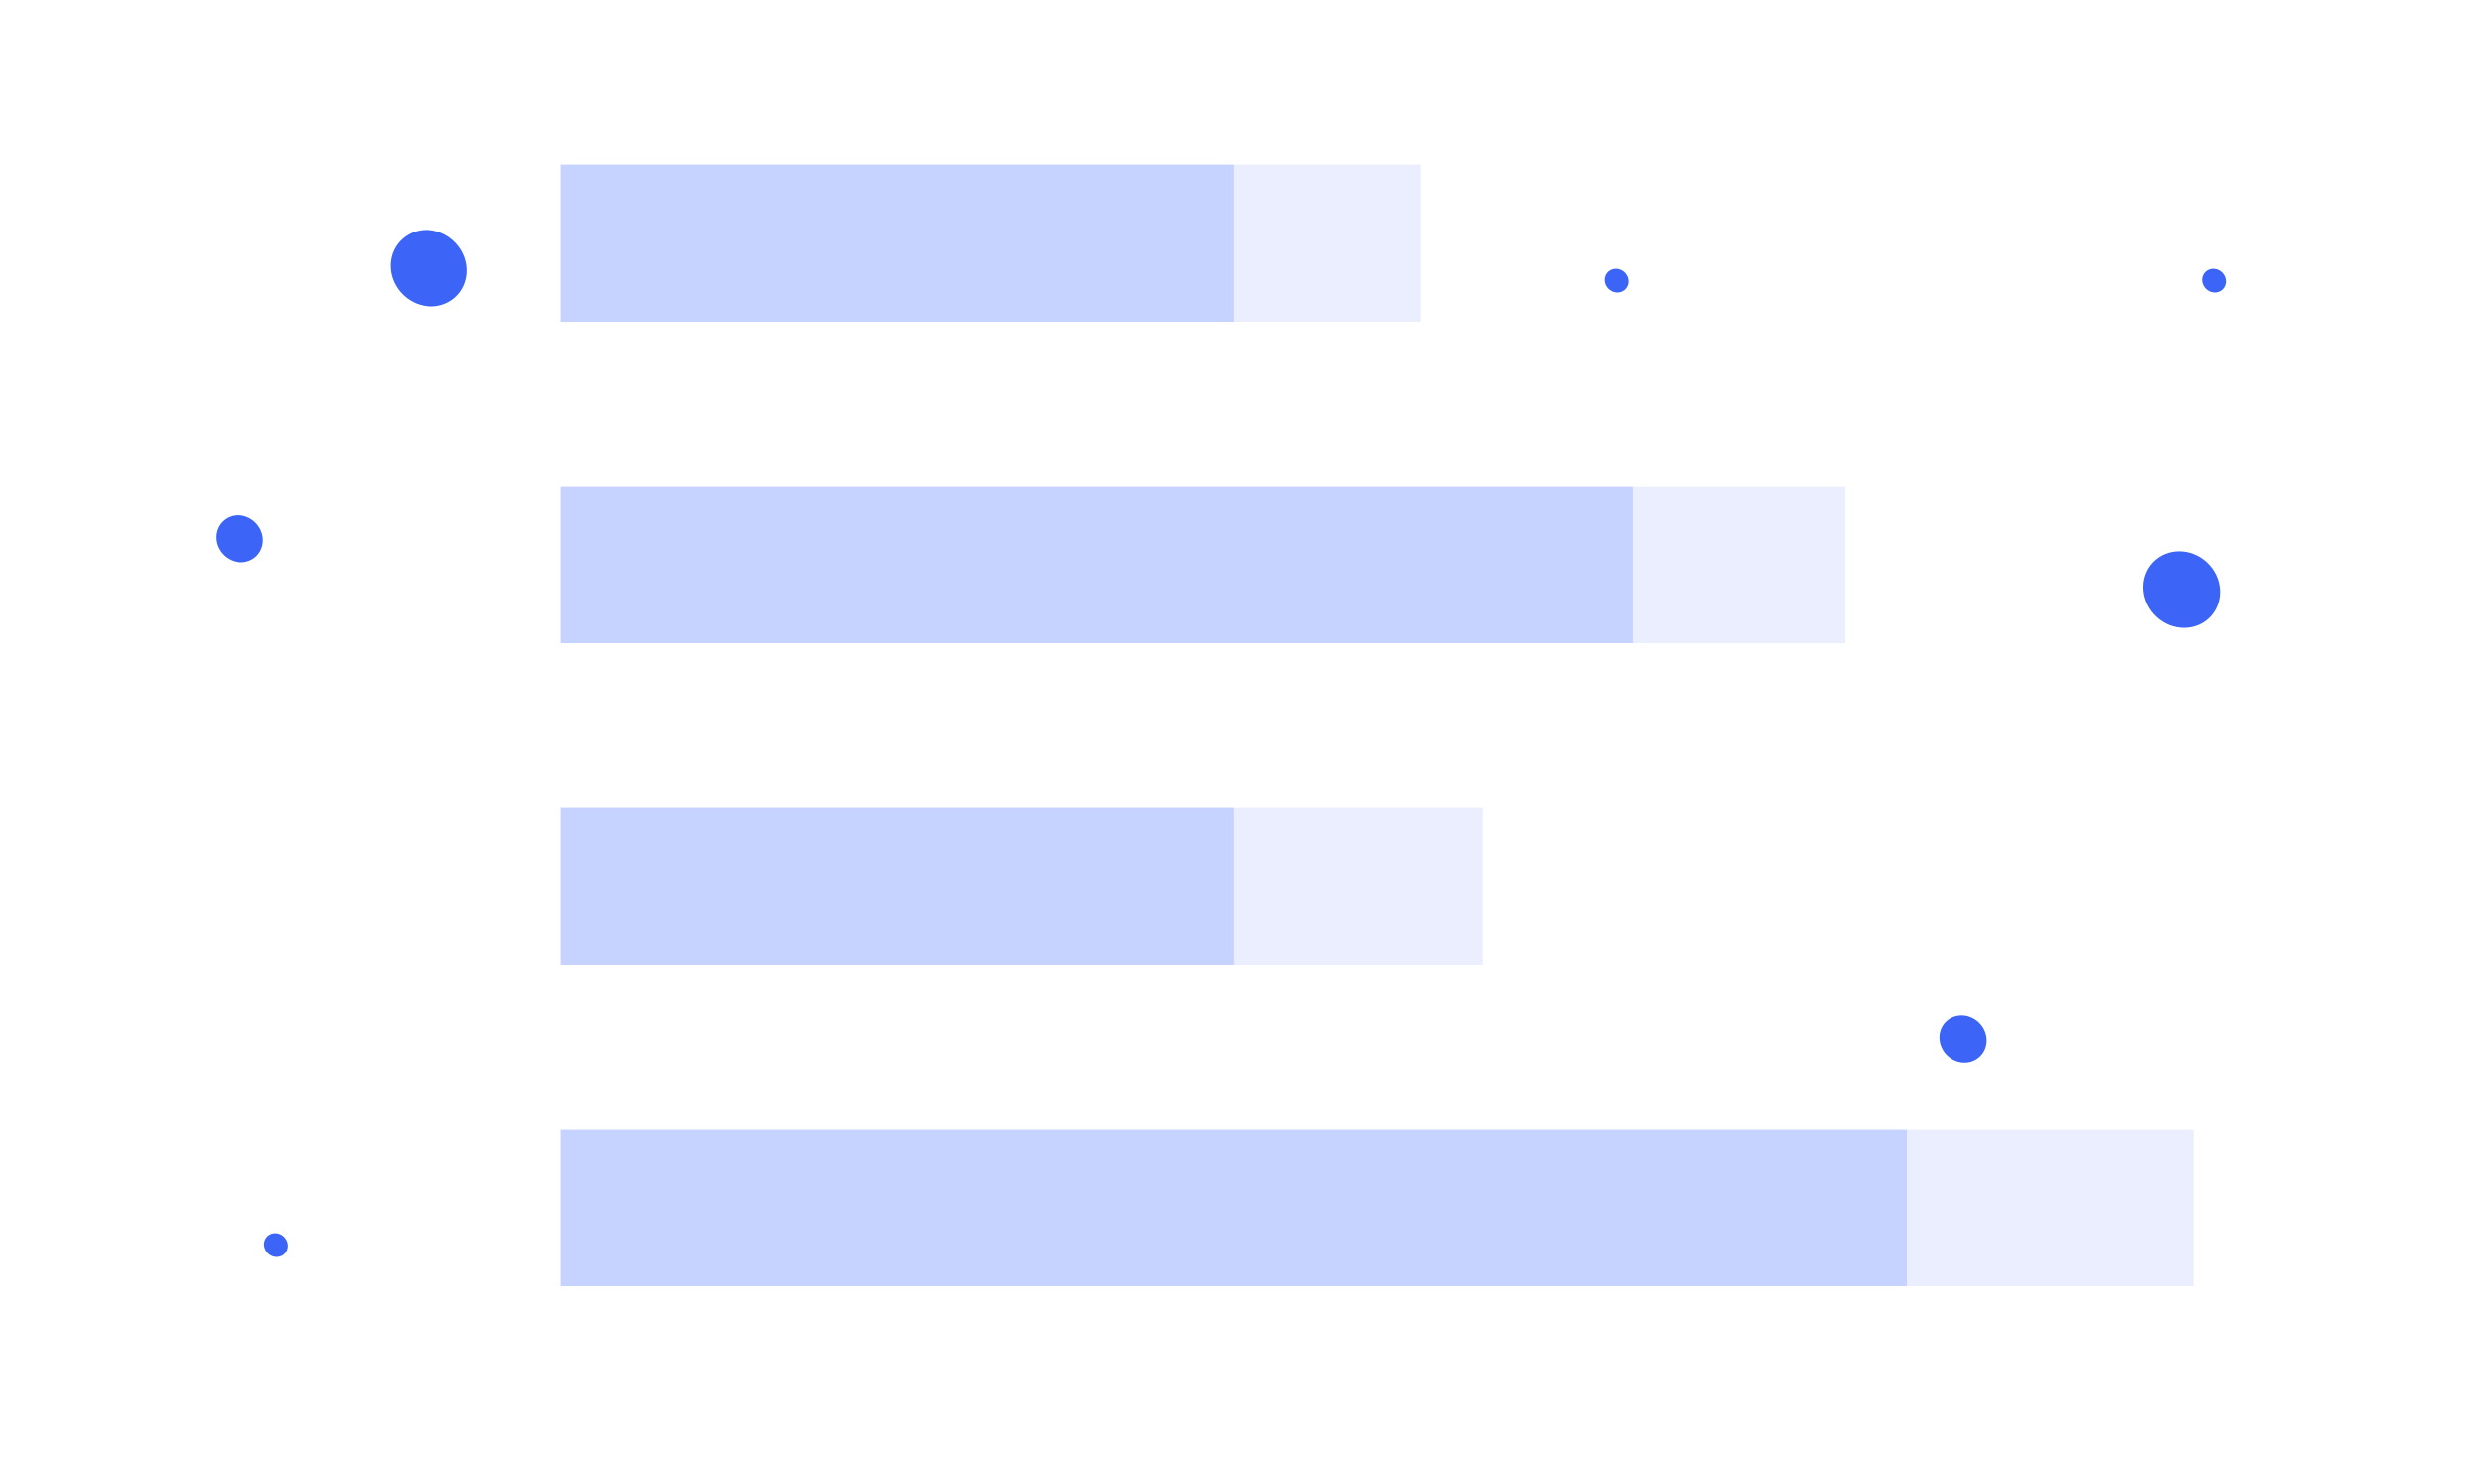 <svg width="300" height="180" viewBox="0 0 300 180" fill="none" xmlns="http://www.w3.org/2000/svg">
<rect width="300" height="180" fill="white"/>
<rect x="179.848" y="98" width="19" height="111.847" transform="rotate(90 179.848 98)" fill="#C6D2FF" fill-opacity="0.36"/>
<rect x="223.68" y="59" width="19" height="155.679" transform="rotate(90 223.68 59)" fill="#C6D2FF" fill-opacity="0.36"/>
<rect x="266" y="137" width="19" height="198" transform="rotate(90 266 137)" fill="#C6D2FF" fill-opacity="0.36"/>
<rect x="172.29" y="20" width="19" height="104.29" transform="rotate(90 172.29 20)" fill="#C6D2FF" fill-opacity="0.36"/>
<rect x="149.618" y="98" width="19" height="81.618" transform="rotate(90 149.618 98)" fill="#C6D2FF"/>
<rect x="197.984" y="59" width="19" height="129.985" transform="rotate(90 197.984 59)" fill="#C6D2FF"/>
<rect x="231.236" y="137" width="19" height="163.237" transform="rotate(90 231.236 137)" fill="#C6D2FF"/>
<rect x="149.618" y="20" width="19" height="81.618" transform="rotate(90 149.618 20)" fill="#C6D2FF"/>
<path d="M30.989 67.567C32.136 66.564 32.191 64.769 31.111 63.559C30.031 62.348 28.225 62.179 27.078 63.182C25.93 64.185 25.876 65.979 26.956 67.19C28.036 68.401 29.841 68.569 30.989 67.567Z" fill="#3C64F7"/>
<path d="M269.453 35.13C270.032 34.623 270.059 33.718 269.514 33.106C268.969 32.495 268.057 32.41 267.478 32.916C266.899 33.423 266.872 34.328 267.417 34.94C267.962 35.551 268.873 35.636 269.453 35.13Z" fill="#3C64F7"/>
<path d="M197.023 35.13C197.602 34.623 197.63 33.718 197.084 33.106C196.539 32.495 195.628 32.41 195.049 32.916C194.469 33.423 194.442 34.328 194.987 34.94C195.532 35.551 196.444 35.636 197.023 35.13Z" fill="#3C64F7"/>
<path d="M34.453 152.13C35.032 151.623 35.059 150.718 34.514 150.107C33.969 149.495 33.057 149.41 32.478 149.917C31.899 150.423 31.872 151.328 32.417 151.94C32.962 152.551 33.873 152.636 34.453 152.13Z" fill="#3C64F7"/>
<path d="M239.989 128.2C241.136 127.197 241.191 125.403 240.111 124.192C239.031 122.981 237.225 122.813 236.078 123.816C234.93 124.819 234.876 126.613 235.956 127.824C237.036 129.035 238.842 129.203 239.989 128.2Z" fill="#3C64F7"/>
<path d="M55.168 36.082C57.033 34.451 57.122 31.533 55.366 29.565C53.61 27.596 50.673 27.322 48.808 28.953C46.942 30.583 46.853 33.501 48.61 35.47C50.366 37.438 53.302 37.712 55.168 36.082Z" fill="#3C64F7"/>
<path d="M267.738 75.082C269.604 73.451 269.692 70.533 267.936 68.565C266.18 66.596 263.244 66.322 261.378 67.953C259.512 69.583 259.424 72.501 261.18 74.47C262.936 76.438 265.872 76.712 267.738 75.082Z" fill="#3C64F7"/>
</svg>
